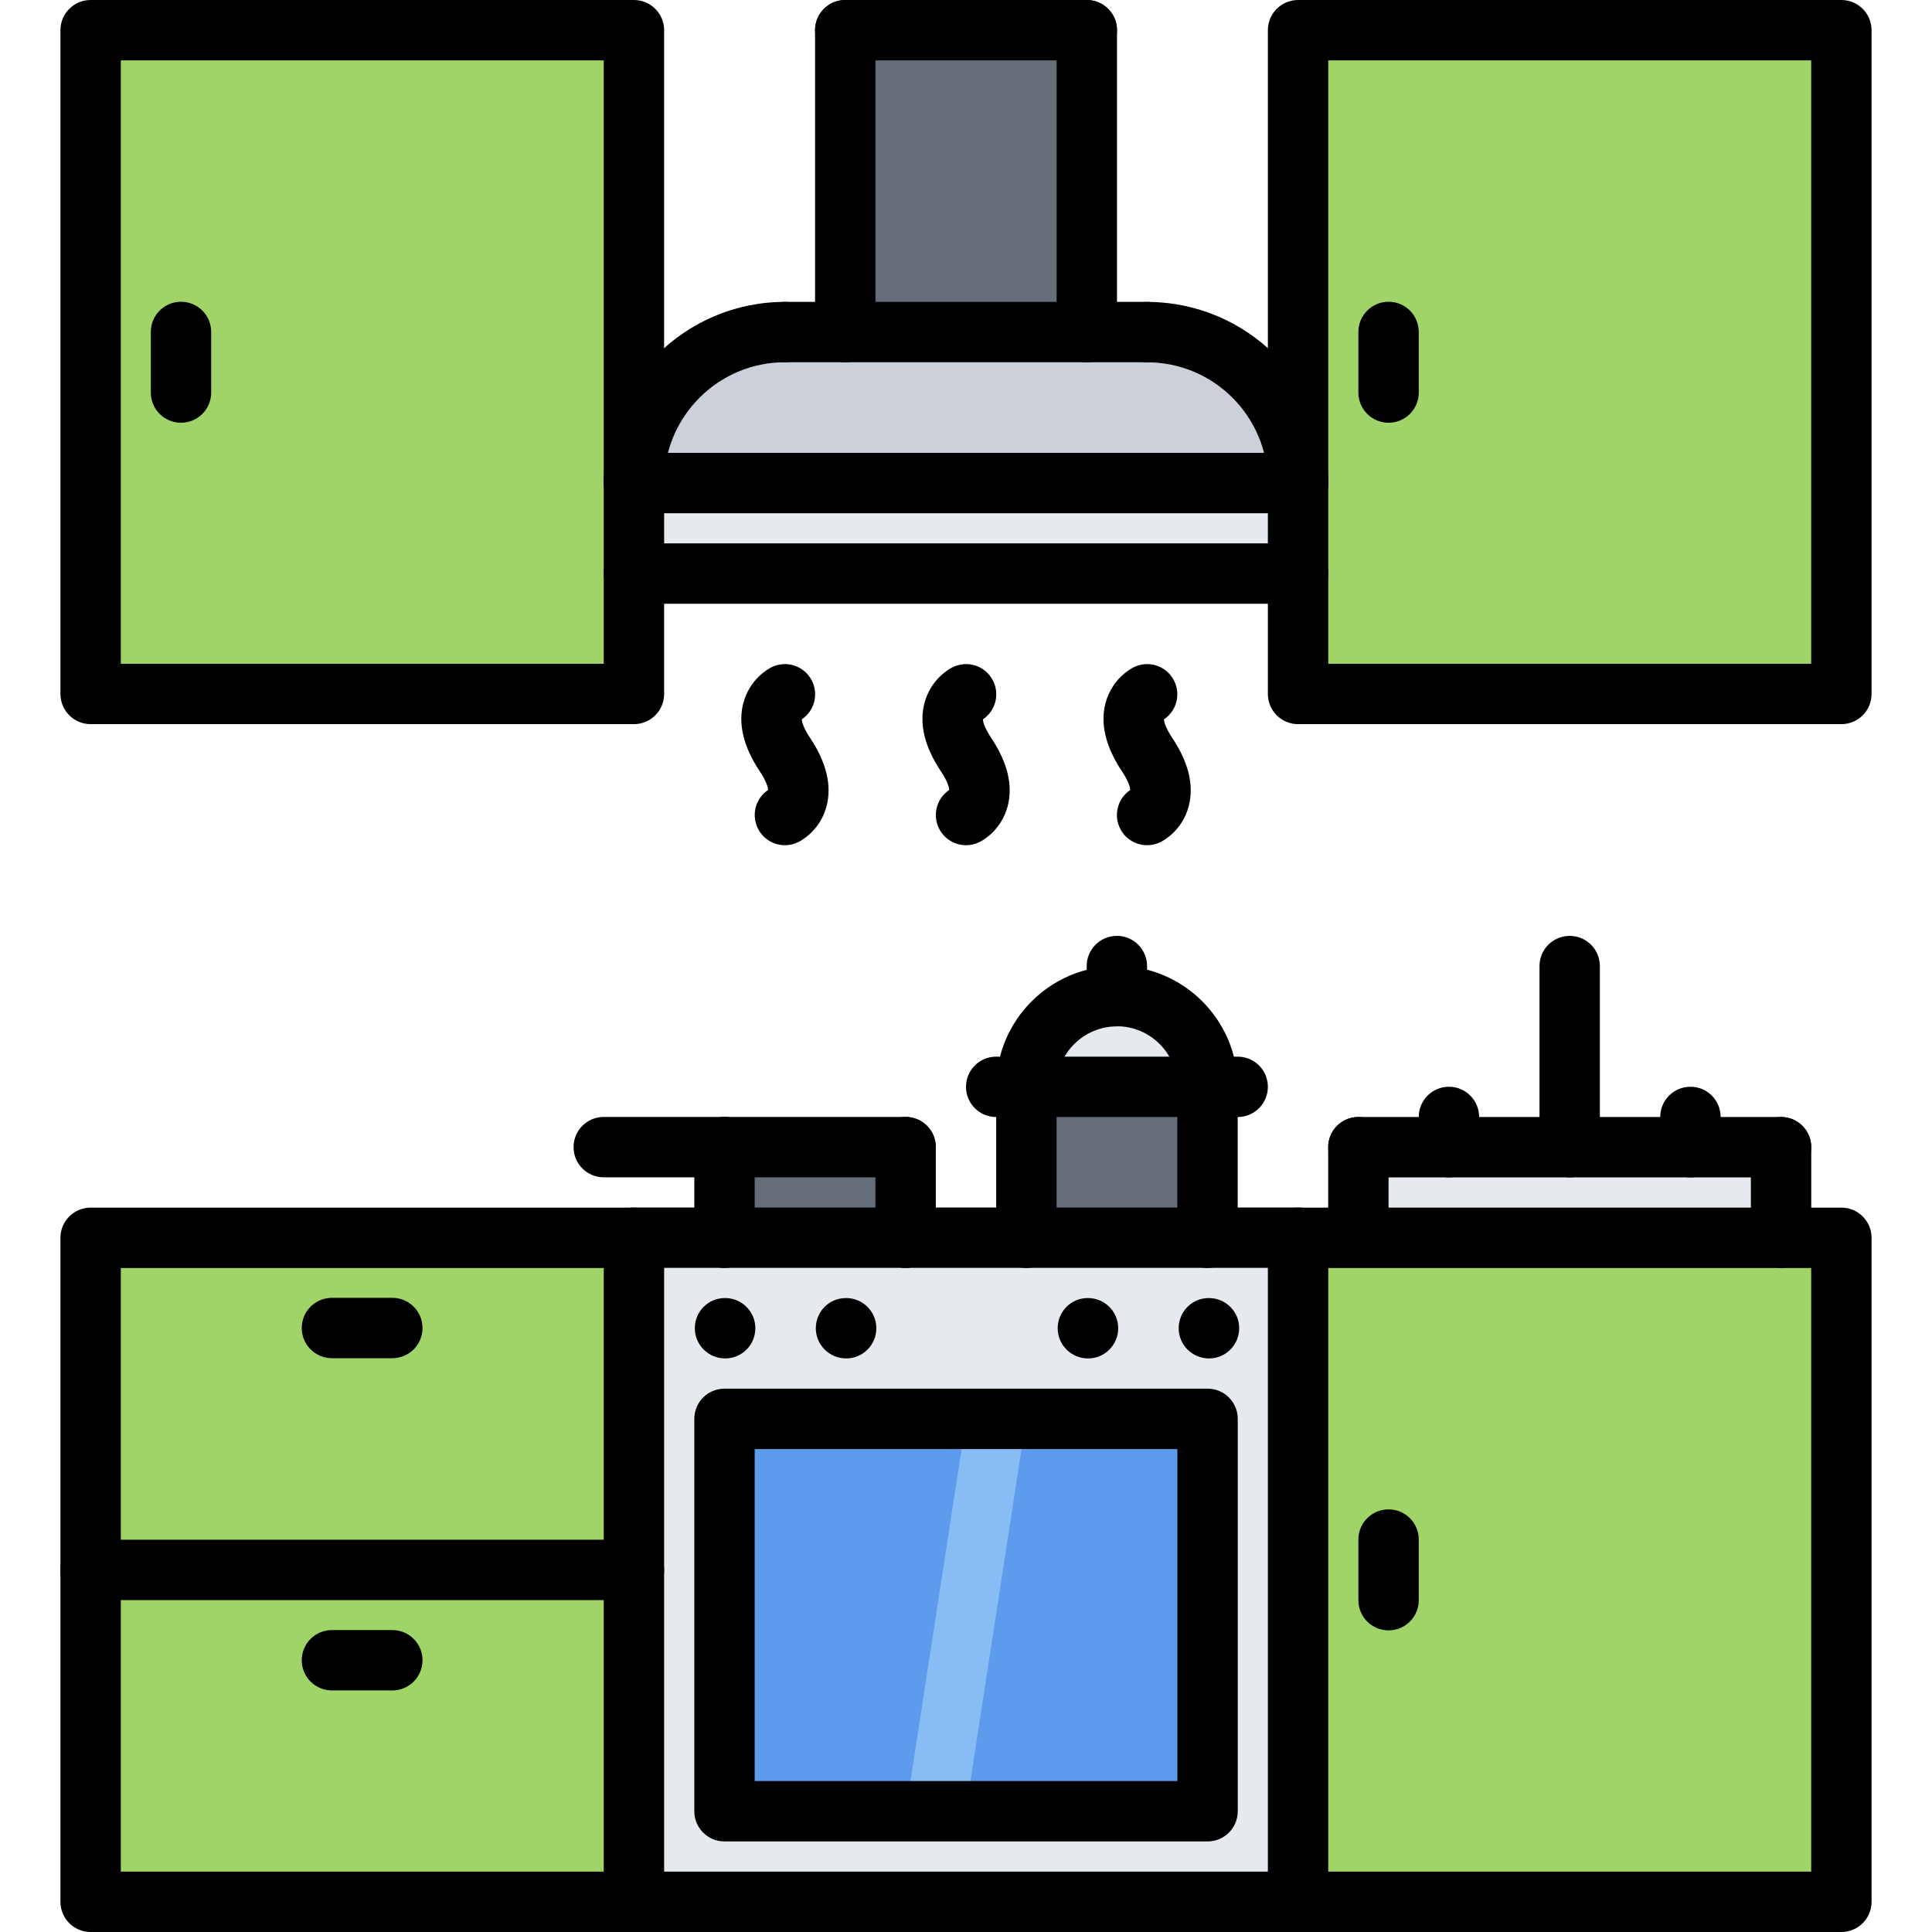 <svg id="icons" enable-background="new 0 0 64 64" height="512" viewBox="0 0 64 64" width="512" xmlns="http://www.w3.org/2000/svg"><path d="m21 19v3.99h-18v-21.99h18v15z" fill="#a0d468"/><path d="m28 11h8 2c2.77 0 5 2.24 5 5h-22c0-2.77 2.24-5 5-5z" fill="#ccd1d9"/><path d="m21 16h22v3h-22z" fill="#e6e9ed"/><path d="m28 1h8v10h-8z" fill="#656d78"/><path d="m43 16v-15h18v21.99h-18v-3.99z" fill="#a0d468"/><path d="m59 38v3h-14v-.06-2.94h3 4 4z" fill="#e6e9ed"/><path d="m43 63v-22h2 14 2v22z" fill="#a0d468"/><path d="m24 38h6v3h-6z" fill="#656d78"/><path d="m34 36h6v5h-6z" fill="#656d78"/><path d="m40 36h-6c0-1.66 1.34-3 3-3v-.01c1.66 0 3 1.35 3 3.01z" fill="#e6e9ed"/><path d="m21 63v-11-11h3 6 4 6 3v22zm3-3h16v-13h-16z" fill="#e6e9ed"/><path d="m24 47h16v13h-16z" fill="#5d9cec"/><path d="m33.994 47-2.002 13h-1.986l2.002-13z" fill="#87bcf4"/><path d="m3 52h18v11h-18z" fill="#a0d468"/><path d="m3 41h18v11h-18z" fill="#a0d468"/><path d="m21 23.988h-17.998c-.553 0-1-.448-1-1v-21.988c0-.552.447-1 1-1h17.998c.553 0 1 .448 1 1v21.988c0 .553-.447 1-1 1zm-16.998-2h15.998v-19.988h-15.998z"/><path d="m60.998 23.988h-17.998c-.553 0-1-.448-1-1v-21.988c0-.552.447-1 1-1h17.998c.553 0 1 .448 1 1v21.988c0 .553-.447 1-1 1zm-16.998-2h15.998v-19.988h-15.998z"/><path d="m21 64h-17.998c-.553 0-1-.447-1-1v-21.996c0-.553.447-1 1-1h17.998c.553 0 1 .447 1 1v21.996c0 .553-.447 1-1 1zm-16.998-2h15.998v-19.996h-15.998z"/><path d="m60.998 64h-17.998c-.553 0-1-.447-1-1v-21.996c0-.553.447-1 1-1h17.998c.553 0 1 .447 1 1v21.996c0 .553-.447 1-1 1zm-16.998-2h15.998v-19.996h-15.998z"/><path d="m43 42h-22c-.553 0-1-.447-1-1s.447-1 1-1h22c.553 0 1 .447 1 1s-.447 1-1 1z"/><path d="m43 64h-22c-.553 0-1-.447-1-1s.447-1 1-1h22c.553 0 1 .447 1 1s-.447 1-1 1z"/><path d="m44.998 41.945c-.553 0-1-.447-1-1v-2.943c0-.553.447-1 1-1s1 .447 1 1v2.943c0 .553-.447 1-1 1z"/><path d="m59 39.002h-14.002c-.553 0-1-.447-1-1s.447-1 1-1h14.002c.553 0 1 .447 1 1s-.447 1-1 1z"/><path d="m59 42.004c-.553 0-1-.447-1-1v-3.002c0-.553.447-1 1-1s1 .447 1 1v3.002c0 .553-.447 1-1 1z"/><path d="m51.998 39.002c-.553 0-1-.447-1-1v-6c0-.552.447-1 1-1s1 .448 1 1v6c0 .553-.447 1-1 1z"/><path d="m47.998 39.002c-.553 0-1-.447-1-1v-1.002c0-.553.447-1 1-1s1 .447 1 1v1.002c0 .553-.447 1-1 1z"/><path d="m55.998 39.002c-.553 0-1-.447-1-1v-1.002c0-.553.447-1 1-1s1 .447 1 1v1.002c0 .553-.447 1-1 1z"/><path d="m45.998 54.008c-.553 0-1-.447-1-1v-2.008c0-.553.447-1 1-1s1 .447 1 1v2.008c0 .553-.447 1-1 1z"/><path d="m45.998 14.004c-.553 0-1-.448-1-1v-2.008c0-.552.447-1 1-1s1 .448 1 1v2.008c0 .552-.447 1-1 1z"/><path d="m5.996 14.004c-.553 0-1-.448-1-1v-2.008c0-.552.447-1 1-1s1 .448 1 1v2.008c0 .552-.447 1-1 1z"/><path d="m21 53.006h-17.998c-.553 0-1-.447-1-1s.447-1 1-1h17.998c.553 0 1 .447 1 1s-.447 1-1 1z"/><path d="m12.996 44.992h-2c-.553 0-1-.447-1-1s.447-1 1-1h2c.553 0 1 .447 1 1s-.447 1-1 1z"/><path d="m12.996 55.998h-2c-.553 0-1-.447-1-1s.447-1 1-1h2c.553 0 1 .447 1 1s-.447 1-1 1z"/><path d="m24 42.004c-.553 0-1-.447-1-1v-3.004c0-.553.447-1 1-1s1 .447 1 1v3.004c0 .553-.447 1-1 1z"/><path d="m30 39h-6c-.553 0-1-.447-1-1s.447-1 1-1h6c.553 0 1 .447 1 1s-.447 1-1 1z"/><path d="m30 42.004c-.553 0-1-.447-1-1v-3.004c0-.553.447-1 1-1s1 .447 1 1v3.004c0 .553-.447 1-1 1z"/><path d="m34 42.004c-.553 0-1-.447-1-1v-5.006c0-.553.447-1 1-1s1 .447 1 1v5.006c0 .553-.447 1-1 1z"/><path d="m40 42.004c-.553 0-1-.447-1-1v-5.006c0-.553.447-1 1-1s1 .447 1 1v5.006c0 .553-.447 1-1 1z"/><path d="m24 39h-4c-.553 0-1-.447-1-1s.447-1 1-1h4c.553 0 1 .447 1 1s-.447 1-1 1z"/><path d="m41 37.003h-8c-.553 0-1-.447-1-1s.447-1 1-1h8c.553 0 1 .447 1 1s-.447 1-1 1z"/><path d="m34 36.998c-.553 0-1-.447-1-1 0-2.204 1.794-3.998 3.998-3.998.553 0 1 .448 1 1 0 .553-.447 1-1 1-1.102 0-1.998.896-1.998 1.998 0 .553-.447 1-1 1z"/><path d="m40 36.998c-.553 0-1-.447-1-1 0-1.104-.898-2.002-2.002-2.002-.553 0-1-.447-1-1 0-.552.447-1 1-1 2.207 0 4.002 1.795 4.002 4.002 0 .553-.447 1-1 1z"/><path d="m36.998 33.996c-.553 0-1-.447-1-1v-.994c0-.552.447-1 1-1s1 .448 1 1v.994c0 .553-.447 1-1 1z"/><path d="m40.002 61h-16.002c-.553 0-1-.447-1-1v-12.999c0-.553.447-1 1-1h16.002c.553 0 1 .447 1 1v12.999c0 .553-.447 1-1 1zm-15.002-2h14.002v-10.999h-14.002z"/><path d="m24.022 45c-.553 0-1.005-.447-1.005-1s.442-1 .994-1h.011c.552 0 1 .447 1 1s-.448 1-1 1z"/><path d="m28.03 45c-.553 0-1.005-.447-1.005-1s.442-1 .994-1h.011c.552 0 1 .447 1 1s-.448 1-1 1z"/><path d="m36.042 45c-.553 0-1.005-.447-1.005-1s.442-1 .994-1h.011c.552 0 1 .447 1 1s-.448 1-1 1z"/><path d="m40.05 45c-.553 0-1.005-.447-1.005-1s.442-1 .994-1h.011c.552 0 1 .447 1 1s-.448 1-1 1z"/><path d="m43 17.001h-22c-.553 0-1-.448-1-1s.447-1 1-1h22c.553 0 1 .448 1 1s-.447 1-1 1z"/><path d="m43 20h-22c-.553 0-1-.448-1-1s.447-1 1-1h22c.553 0 1 .448 1 1s-.447 1-1 1z"/><path d="m21 17.001c-.553 0-1-.448-1-1 0-3.309 2.692-6.001 6.002-6.001.553 0 1 .448 1 1s-.447 1-1 1c-2.207 0-4.002 1.795-4.002 4.001 0 .552-.447 1-1 1z"/><path d="m43 17.001c-.553 0-1-.448-1-1 0-2.205-1.794-3.999-4-3.999-.553 0-1-.448-1-1s.447-1 1-1c3.309 0 6 2.691 6 5.999 0 .552-.447 1-1 1z"/><path d="m38 12h-11.998c-.553 0-1-.448-1-1s.447-1 1-1h11.998c.553 0 1 .448 1 1s-.447 1-1 1z"/><path d="m36.002 12c-.553 0-1-.448-1-1v-10c0-.552.447-1 1-1s1 .448 1 1v10c0 .552-.447 1-1 1z"/><path d="m28 12c-.553 0-1-.448-1-1v-10c0-.552.447-1 1-1s1 .448 1 1v10c0 .552-.447 1-1 1z"/><path d="m36.002 2h-8.002c-.553 0-1-.448-1-1s.447-1 1-1h8.002c.553 0 1 .448 1 1s-.447 1-1 1z"/><path d="m26.003 27.999c-.367 0-.72-.202-.896-.552-.228-.456-.075-1.003.338-1.279-.005-.07-.042-.265-.275-.615-.544-.816-.728-1.579-.545-2.267.21-.787.812-1.122.931-1.182.497-.246 1.095-.045 1.341.449.228.456.075 1.001-.338 1.277.005.071.043.265.275.613.544.816.728 1.579.545 2.267-.209.788-.811 1.124-.929 1.183-.144.072-.297.106-.447.106z"/><path d="m32.003 27.999c-.367 0-.72-.202-.896-.552-.228-.456-.075-1.003.338-1.279-.005-.07-.042-.265-.275-.615-.544-.816-.728-1.579-.545-2.267.21-.787.812-1.122.931-1.182.497-.246 1.095-.045 1.341.449.228.456.075 1.001-.338 1.277.005.071.043.265.275.613.544.816.728 1.579.545 2.267-.209.788-.811 1.124-.929 1.183-.144.072-.297.106-.447.106z"/><path d="m38.001 27.999c-.367 0-.72-.202-.896-.552-.228-.456-.075-1.003.338-1.279-.005-.07-.042-.265-.275-.615-.544-.816-.728-1.579-.545-2.267.21-.787.812-1.122.931-1.182.498-.246 1.096-.045 1.341.449.228.456.075 1.001-.338 1.277.005.071.043.265.275.613.544.816.728 1.579.545 2.267-.209.788-.811 1.124-.929 1.183-.144.072-.297.106-.447.106z"/></svg>